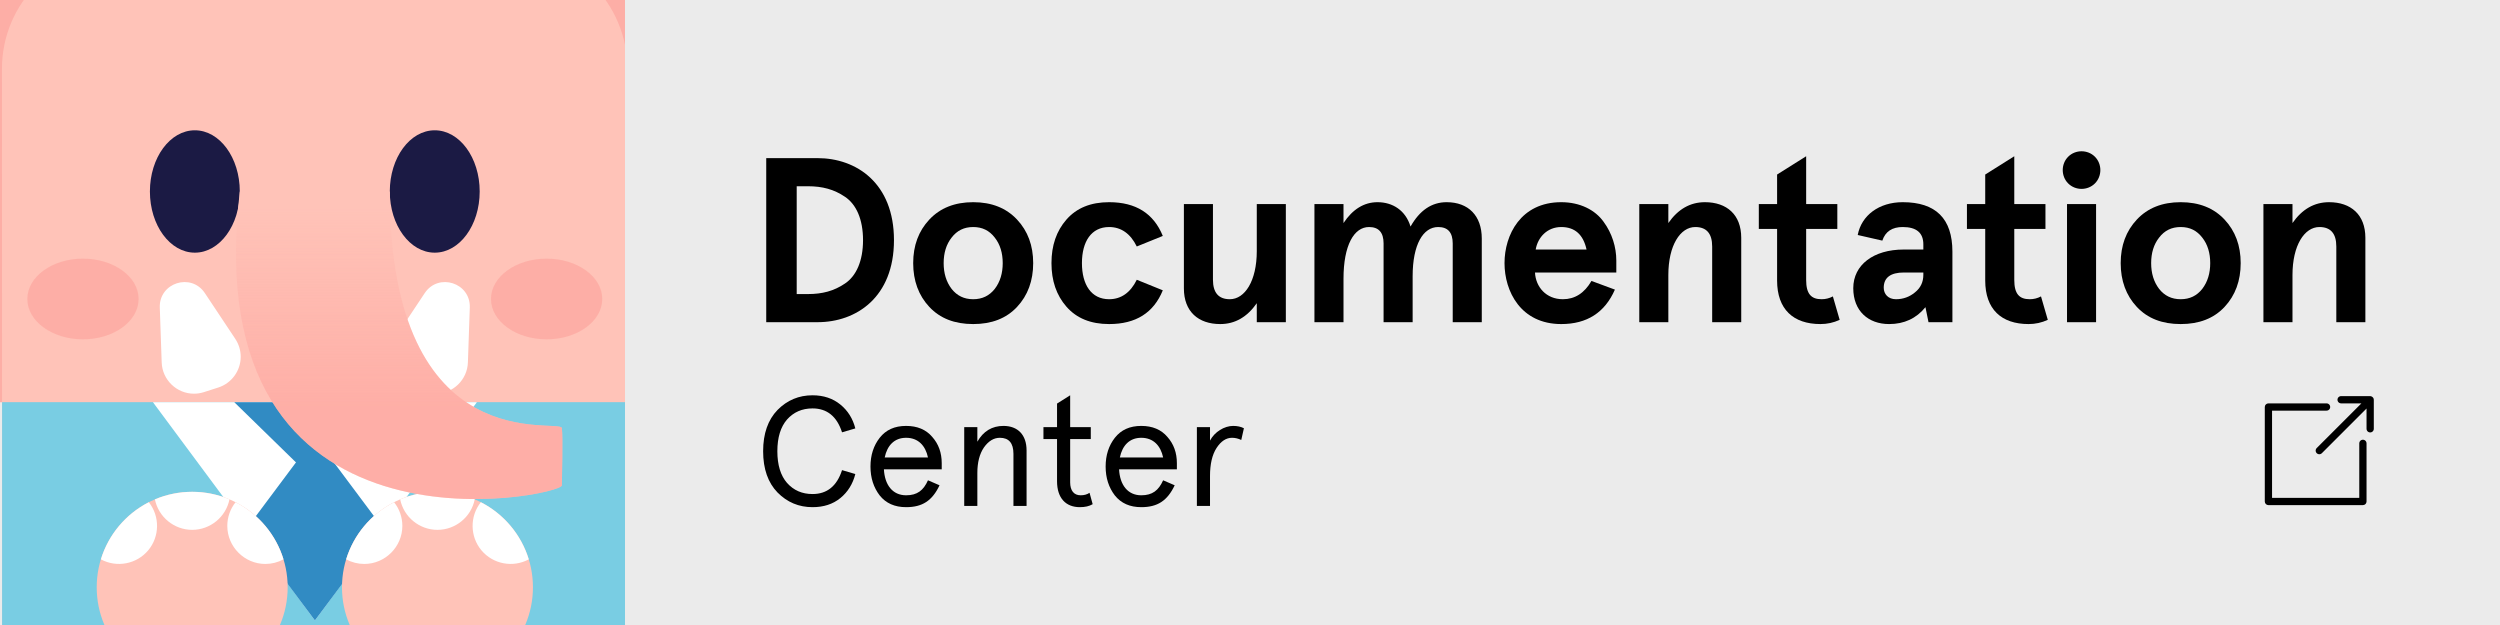 <?xml version="1.0" encoding="UTF-8" standalone="no"?>
<!DOCTYPE svg PUBLIC "-//W3C//DTD SVG 1.1//EN" "http://www.w3.org/Graphics/SVG/1.1/DTD/svg11.dtd">
<svg width="100%" height="100%" viewBox="0 0 320 80" version="1.1" xmlns="http://www.w3.org/2000/svg" xmlns:xlink="http://www.w3.org/1999/xlink" xml:space="preserve" xmlns:serif="http://www.serif.com/" style="fill-rule:evenodd;clip-rule:evenodd;stroke-linejoin:round;stroke-miterlimit:2;">
    <rect x="0" y="0" width="320" height="80" style="fill:rgb(235,235,235);"/>
    <g>
        <path d="M104.648,41.24C109.598,41.24 114.428,38.06 114.428,30.74C114.428,23.42 109.598,20.24 104.648,20.24L98.078,20.24L98.078,41.24L104.648,41.24ZM101.978,23.84L103.418,23.84C105.248,23.84 106.748,24.23 108.158,25.19C109.598,26.15 110.468,28.07 110.468,30.74C110.468,33.41 109.598,35.33 108.158,36.29C106.748,37.25 105.248,37.64 103.418,37.64L101.978,37.64L101.978,23.84Z" style="fill-rule:nonzero;"/>
        <path d="M118.958,39.29C120.338,40.76 122.198,41.48 124.568,41.48C126.938,41.48 128.798,40.76 130.178,39.29C131.558,37.82 132.248,35.93 132.248,33.68C132.248,31.43 131.558,29.57 130.178,28.1C128.798,26.63 126.938,25.88 124.568,25.88C122.198,25.88 120.338,26.63 118.958,28.1C117.578,29.57 116.888,31.43 116.888,33.68C116.888,35.93 117.578,37.82 118.958,39.29ZM121.808,30.41C122.498,29.51 123.398,29.06 124.568,29.06C125.738,29.06 126.638,29.51 127.328,30.41C128.018,31.28 128.348,32.39 128.348,33.68C128.348,34.97 128.018,36.08 127.328,36.98C126.638,37.85 125.738,38.3 124.568,38.3C123.398,38.3 122.498,37.85 121.808,36.98C121.118,36.08 120.788,34.97 120.788,33.68C120.788,32.39 121.118,31.28 121.808,30.41Z" style="fill-rule:nonzero;"/>
        <path d="M145.508,35.81C144.698,37.46 143.498,38.3 141.968,38.3C139.688,38.3 138.488,36.44 138.488,33.68C138.488,30.92 139.688,29.06 141.968,29.06C143.498,29.06 144.698,29.9 145.508,31.55L148.838,30.2C147.668,27.32 145.388,25.88 141.968,25.88C139.598,25.88 137.798,26.63 136.508,28.1C135.218,29.57 134.588,31.43 134.588,33.68C134.588,35.93 135.218,37.79 136.508,39.26C137.798,40.73 139.598,41.48 141.968,41.48C145.388,41.48 147.668,40.04 148.838,37.16L145.508,35.81Z" style="fill-rule:nonzero;"/>
        <path d="M164.588,26.12L160.868,26.12L160.868,32.15C160.868,35.96 159.338,38.3 157.418,38.3C155.978,38.3 155.258,37.46 155.258,35.81L155.258,26.12L151.538,26.12L151.538,36.92C151.538,39.89 153.398,41.48 156.188,41.48C158.078,41.48 159.638,40.58 160.868,38.81L160.868,41.24L164.588,41.24L164.588,26.12Z" style="fill-rule:nonzero;"/>
        <path d="M180.818,35.36C180.818,31.28 182.168,29.06 184.088,29.06C185.318,29.06 185.948,29.75 185.948,31.16L185.948,41.24L189.668,41.24L189.668,30.53C189.668,27.62 187.958,25.88 185.168,25.88C183.248,25.88 181.718,26.93 180.548,29C179.918,26.93 178.268,25.88 176.318,25.88C174.608,25.88 173.138,26.78 171.968,28.55L171.968,26.12L168.248,26.12L168.248,41.24L171.968,41.24L171.968,35.69C171.968,31.37 173.318,29.06 175.238,29.06C176.468,29.06 177.098,29.75 177.098,31.16L177.098,41.24L180.818,41.24L180.818,35.36Z" style="fill-rule:nonzero;"/>
        <path d="M206.888,33.35C206.888,31.64 206.348,29.87 205.268,28.4C204.188,26.87 202.238,25.88 199.838,25.88C194.648,25.88 192.578,30.08 192.578,33.68C192.578,37.28 194.648,41.48 199.838,41.48C203.138,41.48 205.418,40.01 206.708,37.07L203.708,35.96C202.808,37.52 201.578,38.3 200.048,38.3C197.888,38.3 196.568,36.71 196.478,34.88L206.888,34.88L206.888,33.35ZM199.838,29.06C201.578,29.06 202.658,30.02 203.078,31.94L196.568,31.94C196.838,30.35 198.068,29.06 199.838,29.06Z" style="fill-rule:nonzero;"/>
        <path d="M209.828,41.24L213.548,41.24L213.548,35.21C213.548,31.4 215.078,29.06 216.998,29.06C218.438,29.06 219.158,29.9 219.158,31.55L219.158,41.24L222.878,41.24L222.878,30.44C222.878,27.47 221.018,25.88 218.228,25.88C216.338,25.88 214.778,26.78 213.548,28.55L213.548,26.12L209.828,26.12L209.828,41.24Z" style="fill-rule:nonzero;"/>
        <path d="M234.608,37.94C234.158,38.18 233.678,38.3 233.168,38.3C231.848,38.3 231.188,37.64 231.188,35.84L231.188,29.3L235.178,29.3L235.178,26.12L231.188,26.12L231.188,20L227.468,22.34L227.468,26.12L225.128,26.12L225.128,29.3L227.468,29.3L227.468,35.9C227.468,39.59 229.538,41.48 233.018,41.48C233.888,41.48 234.698,41.3 235.478,40.94L234.608,37.94Z" style="fill-rule:nonzero;"/>
        <path d="M240.938,30.8C241.328,29.63 242.198,29.06 243.548,29.06C245.318,29.06 246.188,29.81 246.188,31.28L246.188,31.94L243.668,31.94C239.828,31.94 237.218,33.89 237.218,36.89C237.218,39.8 239.138,41.48 241.808,41.48C243.728,41.48 245.288,40.76 246.458,39.32L246.848,41.24L249.908,41.24L249.908,32.21C249.908,27.98 247.778,25.88 243.548,25.88C240.518,25.88 238.268,27.56 237.788,30.08L240.938,30.8ZM241.118,36.83C241.118,35.54 241.988,34.88 243.698,34.88L246.188,34.88L246.188,35.18C246.188,36.11 245.828,36.86 245.108,37.43C244.418,38 243.608,38.3 242.678,38.3C241.688,38.3 241.118,37.64 241.118,36.83Z" style="fill-rule:nonzero;"/>
        <path d="M261.248,37.94C260.798,38.18 260.318,38.3 259.808,38.3C258.488,38.3 257.828,37.64 257.828,35.84L257.828,29.3L261.818,29.3L261.818,26.12L257.828,26.12L257.828,20L254.108,22.34L254.108,26.12L251.768,26.12L251.768,29.3L254.108,29.3L254.108,35.9C254.108,39.59 256.178,41.48 259.658,41.48C260.528,41.48 261.338,41.3 262.118,40.94L261.248,37.94Z" style="fill-rule:nonzero;"/>
        <path d="M264.728,23.48C265.658,24.41 267.218,24.41 268.148,23.48C269.078,22.55 269.078,20.99 268.148,20.06C267.218,19.13 265.658,19.13 264.728,20.06C263.798,20.99 263.798,22.55 264.728,23.48ZM264.578,41.24L268.298,41.24L268.298,26.12L264.578,26.12L264.578,41.24Z" style="fill-rule:nonzero;"/>
        <path d="M273.518,39.29C274.898,40.76 276.758,41.48 279.128,41.48C281.498,41.48 283.358,40.76 284.738,39.29C286.118,37.82 286.808,35.93 286.808,33.68C286.808,31.43 286.118,29.57 284.738,28.1C283.358,26.63 281.498,25.88 279.128,25.88C276.758,25.88 274.898,26.63 273.518,28.1C272.138,29.57 271.448,31.43 271.448,33.68C271.448,35.93 272.138,37.82 273.518,39.29ZM276.368,30.41C277.058,29.51 277.958,29.06 279.128,29.06C280.298,29.06 281.198,29.51 281.888,30.41C282.578,31.28 282.908,32.39 282.908,33.68C282.908,34.97 282.578,36.08 281.888,36.98C281.198,37.85 280.298,38.3 279.128,38.3C277.958,38.3 277.058,37.85 276.368,36.98C275.678,36.08 275.348,34.97 275.348,33.68C275.348,32.39 275.678,31.28 276.368,30.41Z" style="fill-rule:nonzero;"/>
        <path d="M289.718,41.24L293.438,41.24L293.438,35.21C293.438,31.4 294.968,29.06 296.888,29.06C298.328,29.06 299.048,29.9 299.048,31.55L299.048,41.24L302.768,41.24L302.768,30.44C302.768,27.47 300.908,25.88 298.118,25.88C296.228,25.88 294.668,26.78 293.438,28.55L293.438,26.12L289.718,26.12L289.718,41.24Z" style="fill-rule:nonzero;"/>
        <path d="M107.781,60.177C107.121,62.217 105.861,63.237 104.001,63.237C102.661,63.237 101.581,62.757 100.741,61.817C99.921,60.877 99.501,59.517 99.501,57.757C99.501,55.997 99.921,54.637 100.741,53.697C101.581,52.757 102.661,52.277 104.001,52.277C105.861,52.277 107.121,53.297 107.781,55.337L109.481,54.837C109.161,53.577 108.521,52.557 107.561,51.777C106.601,50.997 105.421,50.597 104.001,50.597C102.261,50.597 100.761,51.217 99.521,52.477C98.301,53.737 97.681,55.497 97.681,57.757C97.681,60.017 98.301,61.777 99.521,63.037C100.761,64.297 102.261,64.917 104.001,64.917C105.421,64.917 106.601,64.537 107.561,63.757C108.521,62.977 109.161,61.937 109.481,60.677L107.781,60.177Z" style="fill-rule:nonzero;"/>
        <path d="M120.541,59.297C120.541,57.957 120.141,56.837 119.321,55.917C118.521,54.977 117.401,54.517 115.981,54.517C114.521,54.517 113.401,55.017 112.601,56.037C111.821,57.037 111.421,58.257 111.421,59.717C111.421,61.177 111.821,62.397 112.601,63.417C113.401,64.417 114.521,64.917 115.981,64.917C118.061,64.917 119.321,64.097 120.261,62.117L118.781,61.477C118.201,62.777 117.401,63.397 115.981,63.397C114.241,63.397 113.241,62.057 113.141,60.077L120.541,60.077L120.541,59.297ZM115.981,56.037C117.521,56.037 118.461,57.037 118.781,58.557L113.241,58.557C113.561,57.017 114.481,56.037 115.981,56.037Z" style="fill-rule:nonzero;"/>
        <path d="M131.401,57.657C131.401,55.657 130.281,54.517 128.441,54.517C126.981,54.517 125.861,55.197 125.101,56.537L125.101,54.677L123.421,54.677L123.421,64.757L125.101,64.757L125.101,60.537C125.101,59.197 125.381,58.097 125.941,57.277C126.521,56.457 127.201,56.037 127.981,56.037C129.141,56.037 129.721,56.717 129.721,58.097L129.721,64.757L131.401,64.757L131.401,57.657Z" style="fill-rule:nonzero;"/>
        <path d="M135.301,56.197L135.301,61.597C135.301,63.777 136.441,64.917 138.221,64.917C138.881,64.917 139.421,64.797 139.861,64.537L139.461,63.077C139.141,63.297 138.761,63.397 138.321,63.397C137.461,63.397 136.981,62.797 136.981,61.737L136.981,56.197L139.621,56.197L139.621,54.677L136.981,54.677L136.981,50.597L135.301,51.657L135.301,54.677L133.561,54.677L133.561,56.197L135.301,56.197Z" style="fill-rule:nonzero;"/>
        <path d="M150.641,59.297C150.641,57.957 150.241,56.837 149.421,55.917C148.621,54.977 147.501,54.517 146.081,54.517C144.621,54.517 143.501,55.017 142.701,56.037C141.921,57.037 141.521,58.257 141.521,59.717C141.521,61.177 141.921,62.397 142.701,63.417C143.501,64.417 144.621,64.917 146.081,64.917C148.161,64.917 149.421,64.097 150.361,62.117L148.881,61.477C148.301,62.777 147.501,63.397 146.081,63.397C144.341,63.397 143.341,62.057 143.241,60.077L150.641,60.077L150.641,59.297ZM146.081,56.037C147.621,56.037 148.561,57.037 148.881,58.557L143.341,58.557C143.661,57.017 144.581,56.037 146.081,56.037Z" style="fill-rule:nonzero;"/>
        <path d="M159.221,54.817C158.841,54.617 158.381,54.517 157.841,54.517C156.721,54.517 155.461,55.277 154.881,56.397L154.881,54.677L153.201,54.677L153.201,64.757L154.881,64.757L154.881,60.937C154.881,59.397 155.161,58.197 155.721,57.337C156.281,56.477 156.941,56.037 157.701,56.037C158.121,56.037 158.501,56.137 158.881,56.317L159.221,54.817Z" style="fill-rule:nonzero;"/>
    </g>
    <path d="M302.917,56.749L302.917,64.191C302.917,64.315 302.868,64.433 302.781,64.52C302.693,64.607 302.575,64.656 302.452,64.656L290.358,64.656C290.234,64.656 290.116,64.607 290.029,64.52C289.942,64.433 289.893,64.315 289.893,64.191L289.893,52.097C289.893,51.974 289.942,51.856 290.029,51.768C290.116,51.681 290.234,51.632 290.358,51.632L297.8,51.632C297.966,51.632 298.12,51.721 298.203,51.865C298.286,52.009 298.286,52.186 298.203,52.33C298.12,52.474 297.966,52.562 297.8,52.562L290.823,52.562L290.823,63.726L301.987,63.726L301.987,56.749C301.987,56.583 302.075,56.429 302.219,56.346C302.363,56.263 302.54,56.263 302.684,56.346C302.828,56.429 302.917,56.583 302.917,56.749ZM303.812,50.993C303.779,50.919 303.726,50.854 303.66,50.807C303.645,50.795 303.63,50.785 303.614,50.775C303.544,50.73 303.464,50.705 303.382,50.702L299.661,50.702C299.495,50.702 299.341,50.79 299.258,50.934C299.175,51.078 299.175,51.255 299.258,51.399C299.341,51.543 299.495,51.632 299.661,51.632L302.259,51.632L296.541,57.35C296.423,57.467 296.377,57.639 296.42,57.8C296.463,57.96 296.589,58.086 296.749,58.129C296.91,58.172 297.082,58.126 297.199,58.008L302.917,52.29L302.917,54.888C302.917,55.054 303.006,55.208 303.15,55.291C303.293,55.374 303.471,55.374 303.615,55.291C303.759,55.208 303.847,55.054 303.847,54.888L303.847,51.167C303.847,51.107 303.835,51.048 303.812,50.993Z" style="fill-rule:nonzero;"/>
    <g>
        <clipPath id="_clip1">
            <rect x="0" y="0" width="80" height="80"/>
        </clipPath>
        <g clip-path="url(#_clip1)">
            <g id="touitomamout.svg" transform="matrix(0.072,0,0,0.072,39.95,50.639)">
                <g transform="matrix(1,0,0,1,-1003.01,-967.17)">
                    <clipPath id="_clip2">
                        <rect x="0" y="0" width="2006.02" height="1934.34"/>
                    </clipPath>
                    <g clip-path="url(#_clip2)">
                        <g transform="matrix(1,0,0,1,-384.65,-418)">
                            <path d="M1104.97,590.11L527.13,590.11C448.968,590.11 384.65,654.428 384.65,732.59L384.65,1102.46C384.65,1180.62 448.968,1244.94 527.13,1244.94L560.78,1244.94L560.78,1277.86C560.78,1343.14 614.499,1396.86 679.78,1396.86L1104.97,1396.86L1104.97,590.11Z" style="fill:rgb(255,195,184);fill-rule:nonzero;"/>
                        </g>
                        <g transform="matrix(1,0,0,1,-384.65,-418)">
                            <path d="M2248.19,590.11L1670.39,590.11L1670.39,1396.82L2095.58,1396.82C2160.86,1396.82 2214.58,1343.1 2214.58,1277.82L2214.58,1244.9L2248.23,1244.9C2326.39,1244.9 2390.71,1180.58 2390.71,1102.42L2390.71,732.59C2390.71,654.428 2326.39,590.11 2248.23,590.11C2248.22,590.11 2248.2,590.11 2248.19,590.11Z" style="fill:rgb(255,195,184);fill-rule:nonzero;"/>
                        </g>
                        <g transform="matrix(1,0,0,1,-384.65,-418)">
                            <path d="M1104.97,590.11L527.13,590.11C448.968,590.11 384.65,654.428 384.65,732.59L384.65,1102.46C384.65,1180.62 448.968,1244.94 527.13,1244.94L560.78,1244.94L560.78,1277.86C560.78,1343.14 614.499,1396.86 679.78,1396.86L1104.97,1396.86L1104.97,590.11Z" style="fill:rgb(253,154,149);fill-opacity:0.5;fill-rule:nonzero;"/>
                        </g>
                        <g transform="matrix(1,0,0,1,-384.65,-418)">
                            <path d="M2248.19,590.11L1670.39,590.11L1670.39,1396.82L2095.58,1396.82C2160.86,1396.82 2214.58,1343.1 2214.58,1277.82L2214.58,1244.9L2248.23,1244.9C2326.39,1244.9 2390.71,1180.58 2390.71,1102.42L2390.71,732.59C2390.71,654.428 2326.39,590.11 2248.23,590.11C2248.22,590.11 2248.2,590.11 2248.19,590.11Z" style="fill:rgb(253,154,149);fill-opacity:0.5;fill-rule:nonzero;"/>
                        </g>
                        <g transform="matrix(1,0,0,1,-384.65,-418)">
                            <path d="M1732.42,712.88L1530.18,510.65C1507.63,488.099 1470.51,488.099 1447.96,510.65L1428.55,530.06L1331.4,432.91C1321.86,423.365 1308.9,417.998 1295.4,417.998C1281.9,417.998 1268.94,423.365 1259.4,432.91L1046.95,645.36C1037.4,654.904 1032.04,667.862 1032.04,681.36C1032.04,694.858 1037.4,707.816 1046.95,717.36L1259.4,929.82C1268.94,939.365 1281.9,944.732 1295.4,944.732C1308.9,944.732 1321.86,939.365 1331.4,929.82L1355.92,905.3L1447.92,997.3C1470.47,1019.85 1507.59,1019.85 1530.14,997.3L1732.42,795.1C1754.97,772.547 1754.97,735.433 1732.42,712.88Z" style="fill:rgb(255,195,184);fill-rule:nonzero;"/>
                        </g>
                        <g transform="matrix(1,0,0,1,-384.65,-418)">
                            <path d="M1736.61,2352.34L1048.67,2352.34C931.58,2352.34 836.67,2257.42 836.67,2140.34L836.27,804.25C836.27,687.16 931.19,592.25 1048.27,592.25L1736.21,592.25C1853.3,592.25 1948.21,687.17 1948.21,804.25L1948.61,2140.34C1948.62,2257.42 1853.7,2352.34 1736.61,2352.34Z" style="fill:rgb(255,195,184);fill-rule:nonzero;"/>
                        </g>
                        <rect x="451.86" y="978.81" width="1111.96" height="498.85" style="fill:rgb(121,205,227);"/>
                        <path d="M1007.99,1366.85L1296,978.82L719.98,978.82L1007.99,1366.85Z" style="fill:white;fill-rule:nonzero;"/>
                        <path d="M1007.99,1118.77L1151.37,978.82L864.6,978.82L1007.99,1118.77Z" style="fill:rgb(49,139,195);fill-rule:nonzero;"/>
                        <ellipse cx="794.55" cy="604.26" rx="79.9" ry="108.77" style="fill:rgb(27,26,68);"/>
                        <ellipse cx="595.65" cy="795.38" rx="98.9" ry="71.74" style="fill:rgb(253,154,149);fill-opacity:0.5;"/>
                        <g transform="matrix(1,0,0,1,-384.65,-418)">
                            <path d="M1116.87,1228.6L1120.25,1326.29C1121.3,1357.04 1146.88,1381.76 1177.65,1381.76C1183.62,1381.76 1189.56,1380.82 1195.25,1378.99L1220.83,1370.78C1244.53,1363.17 1260.71,1340.99 1260.71,1316.1C1260.71,1304.79 1257.36,1293.72 1251.1,1284.3L1196.98,1202.9C1172.55,1166.21 1115.35,1184.57 1116.87,1228.6Z" style="fill:white;fill-rule:nonzero;"/>
                        </g>
                        <g transform="matrix(1,0,0,1,-384.65,-418)">
                            <path d="M1668,1228.6L1664.62,1326.29C1663.57,1357.04 1637.99,1381.76 1607.22,1381.76C1601.25,1381.76 1595.31,1380.82 1589.62,1378.99L1564.04,1370.78C1540.34,1363.17 1524.16,1340.99 1524.16,1316.1C1524.16,1304.79 1527.51,1293.72 1533.77,1284.3L1587.89,1202.9C1612.33,1166.21 1669.52,1184.57 1668,1228.6Z" style="fill:white;fill-rule:nonzero;"/>
                        </g>
                        <ellipse cx="1221.03" cy="604.26" rx="79.9" ry="108.77" style="fill:rgb(27,26,68);"/>
                        <ellipse cx="1419.93" cy="795.38" rx="98.9" ry="71.74" style="fill:rgb(253,154,149);fill-opacity:0.5;"/>
                        <path d="M1007.99,1040.81L886.22,1203.83L1007.99,1366.85L1129.75,1203.83L1007.99,1040.81Z" style="fill:rgb(49,139,195);fill-rule:nonzero;"/>
                        <circle cx="789.82" cy="1307.93" r="169.74" style="fill:rgb(255,195,184);"/>
                        <circle cx="1225.86" cy="1307.93" r="169.74" style="fill:rgb(255,195,184);"/>
                        <g transform="matrix(1,0,0,1,-384.65,-418)">
                            <path d="M1174.46,1623.81C1206.51,1623.81 1234.38,1601.03 1240.75,1569.62C1198.39,1551.72 1150.54,1551.72 1108.18,1569.62C1114.55,1601.03 1142.41,1623.81 1174.46,1623.81Z" style="fill:white;fill-rule:nonzero;"/>
                        </g>
                        <g transform="matrix(1,0,0,1,-384.65,-418)">
                            <path d="M1096.23,1660.28C1116.83,1635.73 1117.29,1599.75 1097.33,1574.68C1056.39,1595.61 1025.63,1632.27 1012.12,1676.23C1040.28,1691.53 1075.63,1684.83 1096.23,1660.28Z" style="fill:white;fill-rule:nonzero;"/>
                        </g>
                        <g transform="matrix(1,0,0,1,-384.65,-418)">
                            <path d="M1251.59,1574.68C1242.07,1586.65 1236.89,1601.5 1236.89,1616.79C1236.89,1653.89 1267.42,1684.43 1304.53,1684.43C1315.8,1684.43 1326.89,1681.61 1336.8,1676.23C1323.29,1632.27 1292.53,1595.61 1251.59,1574.68Z" style="fill:white;fill-rule:nonzero;"/>
                        </g>
                        <g transform="matrix(1,0,0,1,-384.65,-418)">
                            <path d="M1610.51,1623.81C1578.46,1623.81 1550.59,1601.03 1544.22,1569.62C1586.58,1551.72 1634.43,1551.72 1676.79,1569.62C1670.42,1601.03 1642.56,1623.81 1610.51,1623.81Z" style="fill:white;fill-rule:nonzero;"/>
                        </g>
                        <g transform="matrix(1,0,0,1,-384.65,-418)">
                            <path d="M1688.74,1660.28C1668.14,1635.73 1667.68,1599.75 1687.64,1574.68C1728.58,1595.61 1759.34,1632.27 1772.85,1676.23C1744.69,1691.53 1709.34,1684.83 1688.74,1660.28Z" style="fill:white;fill-rule:nonzero;"/>
                        </g>
                        <g transform="matrix(1,0,0,1,-384.65,-418)">
                            <path d="M1533.39,1574.68C1542.91,1586.65 1548.09,1601.5 1548.09,1616.79C1548.09,1653.89 1517.56,1684.43 1480.45,1684.43C1469.18,1684.43 1458.09,1681.61 1448.18,1676.23C1461.69,1632.27 1492.45,1595.61 1533.39,1574.68Z" style="fill:white;fill-rule:nonzero;"/>
                        </g>
                        <g transform="matrix(1,0,0,1,-384.65,-418)">
                            <path d="M1525.78,1022.26C1525.78,1506 1829.58,1424.06 1831.7,1442.99C1833.82,1461.92 1831.7,1525.61 1831.7,1544.8C1831.7,1563.99 1179.2,1702.07 1259.1,1022.26L1525.78,1022.26Z" style="fill:rgb(255,195,184);fill-rule:nonzero;"/>
                        </g>
                        <g transform="matrix(1,0,0,1,-384.65,-418)">
                            <path d="M1525.78,1022.26C1525.78,1506 1829.58,1424.06 1831.7,1442.99C1833.82,1461.92 1831.7,1525.61 1831.7,1544.8C1831.7,1563.99 1179.2,1702.07 1259.1,1022.26L1525.78,1022.26Z" style="fill:url(#_Linear3);fill-rule:nonzero;"/>
                        </g>
                    </g>
                </g>
            </g>
        </g>
    </g>
    <defs>
        <linearGradient id="_Linear3" x1="0" y1="0" x2="1" y2="0" gradientUnits="userSpaceOnUse" gradientTransform="matrix(2.16377e-14,353.37,-353.37,2.16377e-14,1542.47,1049.55)"><stop offset="0" style="stop-color:rgb(253,154,149);stop-opacity:0"/><stop offset="1" style="stop-color:rgb(253,154,149);stop-opacity:0.5"/></linearGradient>
    </defs>
</svg>
